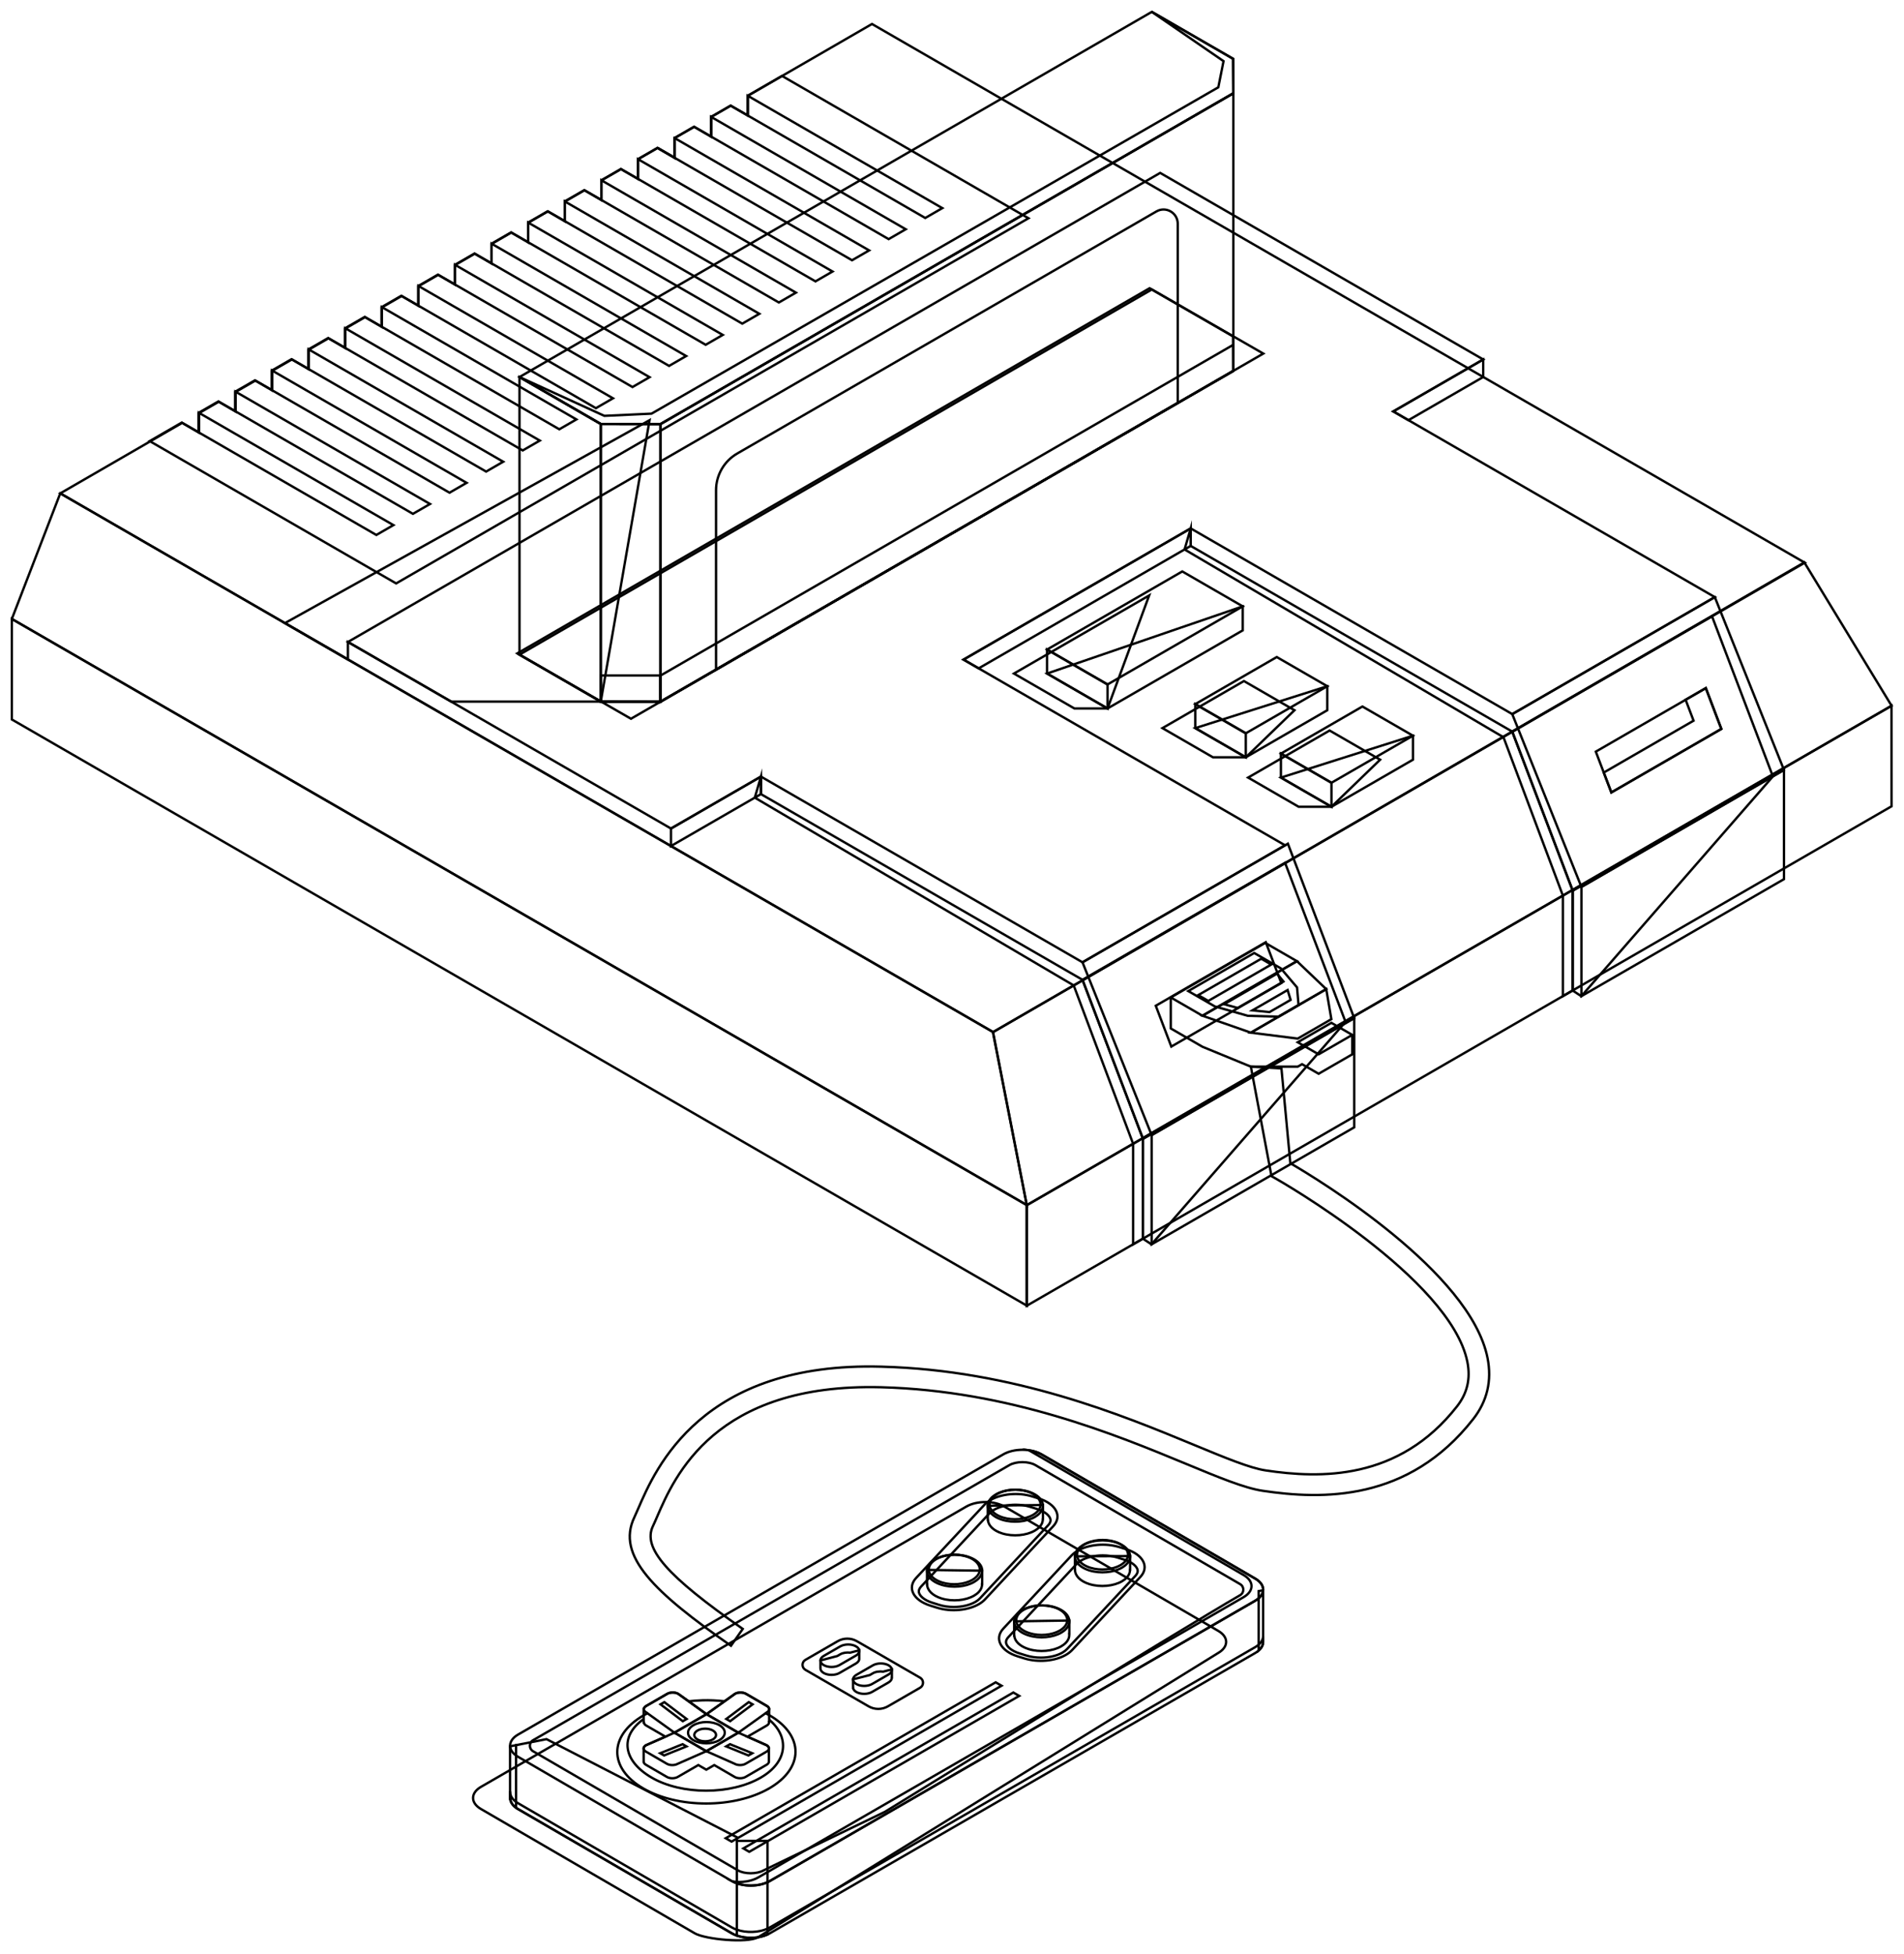 <?xml version="1.0" encoding="UTF-8" standalone="no"?>
<!DOCTYPE svg PUBLIC "-//W3C//DTD SVG 1.1//EN" "http://www.w3.org/Graphics/SVG/1.1/DTD/svg11.dtd">
<svg width="100%" height="100%" viewBox="0 0 807 828" version="1.1" xmlns="http://www.w3.org/2000/svg" xmlns:xlink="http://www.w3.org/1999/xlink" xml:space="preserve" xmlns:serif="http://www.serif.com/" style="fill-rule:evenodd;clip-rule:evenodd;stroke-miterlimit:10;">
    <g transform="matrix(1,0,0,1,-143.007,-1197.11)">
        <g transform="matrix(0.866,-0.5,-0.5,-0.866,669.775,1777.57)">
            <path d="M-44.433,106.209L378.843,106.209L377.188,177.319L-20.203,176.876L-44.433,106.209Z" style="fill:none;fill-rule:nonzero;stroke:black;stroke-width:1px;"/>
        </g>
        <g transform="matrix(1,0,0,1,907.952,1406.17)">
            <path d="M0,29.369L-344.034,228.265L-739.4,-0.001L-701.299,-22.028L-687.724,-29.876L-680.679,-25.806L-680.679,-33.951L-680.493,-34.055L-672.22,-38.84L-665.169,-34.764L-665.169,-42.916L-664.988,-43.02L-656.722,-47.798L-649.658,-43.717L-649.658,-51.88L-649.49,-51.979L-641.223,-56.757L-634.148,-52.67L-634.148,-60.85L-633.991,-60.937L-625.724,-65.722L-618.637,-61.629L-618.637,-69.815L-618.486,-69.902L-610.226,-74.68L-603.128,-70.582L-603.128,-78.785L-602.988,-78.86L-594.727,-83.639L-587.617,-79.534L-587.617,-87.749L-587.495,-87.824L-587.49,-87.824L-579.222,-92.603L-572.106,-88.493L-572.106,-96.713L-571.991,-96.783L-563.73,-101.561L-556.597,-97.446L-556.597,-105.683L-556.492,-105.741L-556.486,-105.741L-548.231,-110.52L-541.086,-106.399L-541.086,-114.648L-540.993,-114.705L-532.727,-119.484L-525.576,-115.357L-525.576,-123.618L-525.489,-123.664L-517.229,-128.443L-510.065,-124.309L-510.065,-132.582L-509.99,-132.628L-501.729,-137.401L-494.556,-133.262L-494.556,-141.552L-494.491,-141.587L-486.225,-146.365L-479.051,-142.22L-479.051,-150.51L-478.993,-150.546L-470.727,-155.324L-463.541,-151.173L-463.541,-159.481L-463.495,-159.504L-455.233,-164.282L-448.03,-160.126L-448.03,-168.445L-447.996,-168.468L-433.468,-176.869L-395.361,-198.896L0,29.369Z" style="fill:none;fill-rule:nonzero;stroke:black;stroke-width:1px;"/>
        </g>
        <g transform="matrix(1,0,0,1,578.916,1384.02)">
            <path d="M0,-94.425L-268.012,60.31L-372.264,0.118L-372.467,0.002L-358.881,-7.841L-358.689,-7.73L-351.644,-3.66L-351.644,-12.02L-343.371,-16.799L-343.185,-16.695L-336.134,-12.618L-336.134,-20.979L-327.861,-25.751L-327.687,-25.653L-320.623,-21.571L-320.623,-29.931L-312.351,-34.704L-312.188,-34.612L-305.113,-30.524L-305.113,-38.884L-296.84,-43.663L-296.689,-43.576L-289.602,-39.483L-289.602,-47.842L-281.331,-52.615L-281.191,-52.534L-274.093,-48.436L-274.093,-56.795L-265.82,-61.568L-265.691,-61.493L-258.582,-57.388L-258.582,-65.748L-250.31,-70.527L-250.187,-70.457L-243.071,-66.347L-243.071,-74.707L-234.805,-79.48L-234.695,-79.415L-227.562,-75.3L-227.562,-83.659L-219.294,-88.433L-219.196,-88.374L-212.051,-84.253L-212.051,-92.612L-203.785,-97.391L-203.779,-97.391L-203.691,-97.338L-196.541,-93.211L-196.541,-101.571L-188.274,-106.343L-188.193,-106.297L-181.03,-102.163L-181.03,-110.524L-172.764,-115.296L-172.694,-115.255L-165.521,-111.116L-165.521,-119.476L-157.253,-124.254L-157.189,-124.219L-150.016,-120.074L-150.016,-128.434L-150.01,-128.434L-141.744,-133.207L-141.691,-133.178L-134.506,-129.028L-134.506,-137.387L-126.233,-142.16L-126.198,-142.136L-118.995,-137.98L-118.995,-146.34L-104.456,-154.735L-104.433,-154.723L0,-94.425Z" style="fill:none;fill-rule:nonzero;stroke:black;stroke-width:1px;"/>
        </g>
        <g transform="matrix(-1,0,0,1,590.4,1449.43)">
            <g>
                <clipPath id="_clip1">
                    <rect x="-40.617" y="-1.127" width="59.26" height="49.52" clip-rule="nonzero"/>
                </clipPath>
                <g clip-path="url(#_clip1)">
                    <path d="M-22.028,47.889L-7.989,47.889L17.643,33.09L-39.671,0L-22.028,47.889Z" style="fill:none;fill-rule:nonzero;stroke:black;stroke-width:1px;"/>
                </g>
            </g>
        </g>
        <g transform="matrix(1,0,0,1,691.66,1505.64)">
            <g>
                <clipPath id="_clip2">
                    <rect x="-56.964" y="-20.517" width="57.788" height="33.38" clip-rule="nonzero"/>
                </clipPath>
                <g clip-path="url(#_clip2)">
                    <path d="M0,-7.575L-20.628,12.368L-34.543,12.368L-55.964,0L-21.422,-19.943L0,-7.575Z" style="fill:none;fill-rule:nonzero;stroke:black;stroke-width:1px;"/>
                </g>
            </g>
        </g>
        <g transform="matrix(1,0,0,1,727.968,1526.6)">
            <g>
                <clipPath id="_clip3">
                    <rect x="-56.964" y="-20.52" width="57.789" height="33.39" clip-rule="nonzero"/>
                </clipPath>
                <g clip-path="url(#_clip3)">
                    <path d="M0,-7.576L-20.628,12.368L-34.543,12.368L-55.964,0L-21.422,-19.944L0,-7.576Z" style="fill:none;fill-rule:nonzero;stroke:black;stroke-width:1px;"/>
                </g>
            </g>
        </g>
        <g transform="matrix(-0.866,0.5,0.5,0.866,666.191,1824.95)">
            <path d="M-405.619,-145.472L17.657,-145.472L38.937,-108.568L-384.338,-108.567L-405.619,-145.472Z" style="fill:none;fill-rule:nonzero;stroke:black;stroke-width:1px;"/>
        </g>
        <g transform="matrix(-0.837,-0.548,-0.548,0.837,729.026,1659.31)">
            <path d="M46.288,108.054L50.683,108.054L73.834,72.678L29.137,-15.814L46.288,108.054Z" style="fill:none;fill-rule:nonzero;stroke:black;stroke-width:1px;"/>
        </g>
        <g transform="matrix(0.866,0.5,0.5,-0.866,225.639,1364.9)">
            <path d="M-19.972,-120.622L476.775,-120.622L427.721,-64.278L-28.808,-64.278L-19.972,-120.622Z" style="fill:none;fill-rule:nonzero;stroke:black;stroke-width:1px;"/>
        </g>
        <g transform="matrix(-0.866,-0.5,-0.5,0.866,228.292,1408.22)">
            <path d="M-452.822,84.44L43.926,84.44L22.626,121.332L-474.122,121.333L-452.822,84.44Z" style="fill:none;fill-rule:nonzero;stroke:black;stroke-width:1px;"/>
        </g>
        <g transform="matrix(0.866,-0.5,-0.5,-0.866,786.726,1535.93)">
            <path d="M12.02,26.332L109.776,26.332L98.272,-44.861L0.515,-44.86L12.02,26.332Z" style="fill:none;fill-rule:nonzero;stroke:black;stroke-width:1px;"/>
        </g>
        <g transform="matrix(0.866,-0.5,-0.5,-0.866,604.824,1641.35)">
            <path d="M11.928,26.678L111.068,26.678L99.563,-44.515L0.422,-44.514L11.928,26.678Z" style="fill:none;fill-rule:nonzero;stroke:black;stroke-width:1px;"/>
        </g>
        <g transform="matrix(1,0,0,1,733.538,1503.8)">
            <path d="M0,-132.356L38.126,-154.368L-98.801,-233.424L-443.066,-34.662L-306.139,44.393L-268.012,22.38L-131.723,101.068L-45.864,51.498L-182.155,-27.19L-85.858,-82.786L50.432,-4.099L136.29,-53.669L0,-132.356Z" style="fill:none;fill-rule:nonzero;stroke:black;stroke-width:1px;"/>
        </g>
        <g transform="matrix(1,0,0,1,397.65,1375.15)">
            <g>
                <clipPath id="_clip4">
                    <rect x="-134.888" y="-0.942" width="156.235" height="120.7" clip-rule="nonzero"/>
                </clipPath>
                <g clip-path="url(#_clip4)">
                    <path d="M0,119.26L-63.401,119.26L-107.179,93.985L-107.179,101.405L-133.875,85.992L20.675,0L0,119.26Z" style="fill:none;fill-rule:nonzero;stroke:black;stroke-width:1px;"/>
                </g>
            </g>
        </g>
        <g transform="matrix(1,0,0,1,309.754,1376.18)">
            <path d="M0,43.438L-7.238,47.618L-82.481,4.18L-82.481,-4.18L-82.295,-4.069L0,43.438Z" style="fill:none;fill-rule:nonzero;stroke:black;stroke-width:1px;"/>
        </g>
        <g transform="matrix(1,0,0,1,325.265,1367.22)">
            <path d="M0,43.445L-7.238,47.624L-82.482,4.181L-82.482,-4.179L-82.301,-4.074L0,43.445Z" style="fill:none;fill-rule:nonzero;stroke:black;stroke-width:1px;"/>
        </g>
        <g transform="matrix(1,0,0,1,340.774,1358.27)">
            <path d="M0,43.438L-7.237,47.618L-82.48,4.18L-82.48,-4.18L-82.312,-4.081L0,43.438Z" style="fill:none;fill-rule:nonzero;stroke:black;stroke-width:1px;"/>
        </g>
        <g transform="matrix(1,0,0,1,356.285,1349.32)">
            <path d="M0,43.438L-7.238,47.618L-82.481,4.18L-82.481,-4.18L-82.324,-4.086L0,43.438Z" style="fill:none;fill-rule:nonzero;stroke:black;stroke-width:1px;"/>
        </g>
        <g transform="matrix(1,0,0,1,371.795,1340.36)">
            <path d="M0,43.443L-7.238,47.623L-82.481,4.179L-82.481,-4.18L-82.33,-4.094L0,43.443Z" style="fill:none;fill-rule:nonzero;stroke:black;stroke-width:1px;"/>
        </g>
        <g transform="matrix(1,0,0,1,387.305,1331.4)">
            <path d="M0,43.438L-7.243,47.618L-82.481,4.18L-82.481,-4.18L-82.341,-4.099L0,43.438Z" style="fill:none;fill-rule:nonzero;stroke:black;stroke-width:1px;"/>
        </g>
        <g transform="matrix(1,0,0,1,402.815,1322.45)">
            <path d="M0,43.438L-7.243,47.618L-82.481,4.18L-82.481,-4.18L-82.359,-4.11L-82.354,-4.11L0,43.438Z" style="fill:none;fill-rule:nonzero;stroke:black;stroke-width:1px;"/>
        </g>
        <g transform="matrix(1,0,0,1,418.326,1313.49)">
            <path d="M0,43.444L-7.243,47.624L-82.48,4.18L-82.48,-4.18L-82.365,-4.11L0,43.444Z" style="fill:none;fill-rule:nonzero;stroke:black;stroke-width:1px;"/>
        </g>
        <g transform="matrix(1,0,0,1,433.836,1304.54)">
            <path d="M0,43.438L-7.244,47.618L-82.482,4.179L-82.482,-4.18L-82.377,-4.116L-82.371,-4.116L0,43.438Z" style="fill:none;fill-rule:nonzero;stroke:black;stroke-width:1px;"/>
        </g>
        <g transform="matrix(1,0,0,1,449.346,1295.59)">
            <path d="M0,43.438L-7.243,47.618L-82.481,4.179L-82.481,-4.18L-82.388,-4.127L0,43.438Z" style="fill:none;fill-rule:nonzero;stroke:black;stroke-width:1px;"/>
        </g>
        <g transform="matrix(1,0,0,1,464.851,1286.63)">
            <path d="M0,43.444L-7.238,47.624L-82.476,4.18L-82.476,-4.18L-82.388,-4.128L0,43.444Z" style="fill:none;fill-rule:nonzero;stroke:black;stroke-width:1px;"/>
        </g>
        <g transform="matrix(1,0,0,1,480.361,1277.67)">
            <path d="M0,43.44L-7.238,47.619L-82.475,4.182L-82.475,-4.179L-82.399,-4.137L0,43.44Z" style="fill:none;fill-rule:nonzero;stroke:black;stroke-width:1px;"/>
        </g>
        <g transform="matrix(1,0,0,1,495.872,1268.72)">
            <path d="M0,43.44L-7.238,47.619L-82.476,4.181L-82.476,-4.179L-82.411,-4.143L0,43.44Z" style="fill:none;fill-rule:nonzero;stroke:black;stroke-width:1px;"/>
        </g>
        <g transform="matrix(1,0,0,1,511.382,1259.77)">
            <path d="M0,43.444L-7.238,47.624L-82.481,4.18L-82.481,-4.18L-82.476,-4.18L-82.423,-4.145L0,43.444Z" style="fill:none;fill-rule:nonzero;stroke:black;stroke-width:1px;"/>
        </g>
        <g transform="matrix(1,0,0,1,526.892,1250.82)">
            <path d="M0,43.432L-7.237,47.618L-82.481,4.174L-82.481,-4.186L-82.435,-4.157L0,43.432Z" style="fill:none;fill-rule:nonzero;stroke:black;stroke-width:1px;"/>
        </g>
        <g transform="matrix(1,0,0,1,542.402,1241.86)">
            <path d="M0,43.438L-7.238,47.618L-82.48,4.18L-82.48,-4.18L-82.446,-4.162L0,43.438Z" style="fill:none;fill-rule:nonzero;stroke:black;stroke-width:1px;"/>
        </g>
        <g transform="matrix(-0.866,0.5,0.5,0.866,415.198,1544.51)">
            <path d="M-326.772,-39.48L-17.298,-39.48L10.58,-87.556L-298.895,-87.558L-326.772,-39.48Z" style="fill:none;fill-rule:nonzero;stroke:black;stroke-width:1px;"/>
        </g>
        <g transform="matrix(1,0,0,1,665.742,1459.96)">
            <path d="M0,-105.685L-242.803,34.497L-268.092,34.452L-302.552,14.555L-34.541,-140.182L-0.08,-120.286L0,-105.685Z" style="fill:none;fill-rule:nonzero;stroke:black;stroke-width:1px;"/>
        </g>
        <g transform="matrix(-0.866,0.5,0.5,0.866,598.081,1506.34)">
            <path d="M-83.118,-0.645L-16.938,-0.645L-2.14,-26.278L-88.204,-9.455L-83.118,-0.645Z" style="fill:none;fill-rule:nonzero;stroke:black;stroke-width:1px;"/>
        </g>
        <g transform="matrix(-0.866,0.5,0.5,0.866,637.7,1699.34)">
            <path d="M-80.93,18.393L18.21,18.393L-4.928,-21.684L-104.068,-21.685L-80.93,18.393Z" style="fill:none;fill-rule:nonzero;stroke:black;stroke-width:1px;"/>
        </g>
        <g transform="matrix(-0.837,-0.548,-0.548,0.837,911.184,1554.15)">
            <path d="M46.275,108.056L50.671,108.056L73.828,72.685L29.149,-15.815L46.275,108.056Z" style="fill:none;fill-rule:nonzero;stroke:black;stroke-width:1px;"/>
        </g>
        <g transform="matrix(-0.866,0.5,0.5,0.866,819.856,1594.18)">
            <path d="M-80.929,18.391L18.21,18.391L-4.928,-21.685L-104.067,-21.685L-80.929,18.391Z" style="fill:none;fill-rule:nonzero;stroke:black;stroke-width:1px;"/>
        </g>
        <g transform="matrix(-0.866,0.5,0.5,0.866,655.801,1521.17)">
            <path d="M-54.659,4.875L-14.772,4.875L-2.404,-16.546L-59.745,-3.935L-54.659,4.875Z" style="fill:none;fill-rule:nonzero;stroke:black;stroke-width:1px;"/>
        </g>
        <g transform="matrix(-0.866,0.5,0.5,0.866,692.11,1542.13)">
            <path d="M-54.659,4.875L-14.772,4.875L-2.404,-16.547L-59.745,-3.934L-54.659,4.875Z" style="fill:none;fill-rule:nonzero;stroke:black;stroke-width:1px;"/>
        </g>
        <g transform="matrix(-0.866,0.5,0.5,0.866,596.924,1491.85)">
            <path d="M-81.961,3.671L-15.782,3.671L-0.983,-21.96L-67.163,-21.961L-81.961,3.671Z" style="fill:none;fill-rule:nonzero;stroke:black;stroke-width:1px;"/>
        </g>
        <g transform="matrix(-0.866,0.5,0.5,0.866,655.252,1508.95)">
            <path d="M-54.11,6.923L-14.223,6.923L-1.855,-14.498L-41.742,-14.498L-54.11,6.923Z" style="fill:none;fill-rule:nonzero;stroke:black;stroke-width:1px;"/>
        </g>
        <g transform="matrix(-0.866,0.5,0.5,0.866,691.561,1529.91)">
            <path d="M-54.11,6.924L-14.224,6.924L-1.855,-14.498L-41.742,-14.498L-54.11,6.924Z" style="fill:none;fill-rule:nonzero;stroke:black;stroke-width:1px;"/>
        </g>
        <g transform="matrix(0.866,-0.5,-0.5,-0.866,785.768,1530.08)">
            <path d="M13.631,27.207L112.771,27.207L101.537,-50.873L2.397,-50.873L13.631,27.207Z" style="fill:none;fill-rule:nonzero;stroke:black;stroke-width:1px;"/>
        </g>
        <g transform="matrix(0.866,-0.5,-0.5,-0.866,603.787,1635.2)">
            <path d="M13.458,27.254L113.982,27.254L101.363,-50.826L2.224,-50.825L13.458,27.254Z" style="fill:none;fill-rule:nonzero;stroke:black;stroke-width:1px;"/>
        </g>
        <g transform="matrix(1,0,0,1,452.824,1649.09)">
            <g>
                <clipPath id="_clip5">
                    <rect x="-43.395" y="-0.536" width="365.256" height="246.63" clip-rule="nonzero"/>
                </clipPath>
                <g clip-path="url(#_clip5)">
                    <path d="M0,245.397C-32.6,222.664 -48.784,207.246 -40.939,190.924C-40.462,189.926 -39.933,188.699 -39.319,187.284C-31.968,170.289 -12.527,125.001 63.827,127.131C119.808,128.607 165.873,147.683 196.349,160.311C209.558,165.778 219.987,170.101 226.613,171.09C249.602,174.561 283.038,175.49 307.724,143.957C312.089,138.379 313.531,132.222 312.124,125.136C305.038,89.604 231.695,47.872 230.953,47.453L229.102,46.413L220.355,0L233.314,0.759L237.084,40.921C249.167,47.964 313.412,86.96 320.667,123.44C322.578,133.024 320.54,141.74 314.596,149.329C287.096,184.469 250.497,183.498 225.316,179.72C217.633,178.56 206.77,174.066 193.015,168.361C163.127,155.988 117.967,137.279 63.605,135.847C-6.881,134.047 -23.97,173.768 -31.32,190.746C-31.977,192.281 -32.557,193.611 -33.077,194.693C-37.537,203.98 -27.219,215.782 4.998,238.251L0,245.397Z" style="fill:none;fill-rule:nonzero;stroke:black;stroke-width:1px;"/>
                </g>
            </g>
        </g>
        <g transform="matrix(0.866,-0.5,-0.5,-0.866,638.843,1635.94)">
            <path d="M1.16,13.946L55,13.946L52.047,-4.33L-1.792,-4.33L1.16,13.946Z" style="fill:none;fill-rule:nonzero;stroke:black;stroke-width:1px;"/>
        </g>
        <g transform="matrix(0.866,-0.5,-0.5,-0.866,825.349,1528.26)">
            <path d="M1.16,13.945L55,13.945L52.047,-4.33L-1.793,-4.33L1.16,13.945Z" style="fill:none;fill-rule:nonzero;stroke:black;stroke-width:1px;"/>
        </g>
        <g transform="matrix(1,0,0,1,866.009,1532.9)">
            <path d="M0,-44.224L-8.565,-39.279L-5.192,-30.408L-43.254,-8.433L-40.047,0L6.58,-26.92L0,-44.224Z" style="fill:none;fill-rule:nonzero;stroke:black;stroke-width:1px;"/>
        </g>
        <g transform="matrix(1,0,0,1,639.227,1652.1)">
            <path d="M0,-32.34L0,-19.196L13.431,-11.442L33.952,-3.012L53.815,-3.012L55.652,-4.053L62.671,0L76.93,-8.232L76.93,-16.464" style="fill:none;fill-rule:nonzero;stroke:black;stroke-width:1px;"/>
        </g>
        <g transform="matrix(-0.866,0.5,0.5,0.866,646.649,1632.1)">
            <path d="M-53.732,-0.967L-7.496,-0.967L0.259,-14.398L-45.977,-14.398L-53.732,-0.967Z" style="fill:none;fill-rule:nonzero;stroke:black;stroke-width:1px;"/>
        </g>
        <g transform="matrix(-0.866,0.5,0.5,0.866,695.369,1644.32)">
            <path d="M-22.345,2.87L-5.882,2.87L-0.768,-5.985L-17.232,-5.987L-22.345,2.87Z" style="fill:none;fill-rule:nonzero;stroke:black;stroke-width:1px;"/>
        </g>
        <g transform="matrix(-0.866,0.5,0.5,0.866,657.821,1635.51)">
            <path d="M-50.601,6.963L-13.713,6.963L0.472,-9.51L-45.765,-9.511L-50.601,6.963Z" style="fill:none;fill-rule:nonzero;stroke:black;stroke-width:1px;"/>
        </g>
        <g transform="matrix(-0.866,0.5,0.5,0.866,674.342,1633.31)">
            <path d="M-30.712,12.721L-14.248,12.721L1.697,0.614L-35.191,0.615L-30.712,12.721Z" style="fill:none;fill-rule:nonzero;stroke:black;stroke-width:1px;"/>
        </g>
        <g transform="matrix(1,0,0,1,684.912,1600.93)">
            <path d="M0,26.987L-13.013,26.617L-26.949,22.668L-38.264,16.135L-10.316,0L0.999,6.532L7.839,14.579L8.479,22.091L0,26.987Z" style="fill:none;fill-rule:nonzero;stroke:black;stroke-width:1px;"/>
        </g>
        <g transform="matrix(-0.866,0.5,0.5,0.866,656.182,1625.65)">
            <path d="M-32.131,-4.35L-1.293,-4.35L1.166,-8.609L-29.672,-8.609L-32.131,-4.35Z" style="fill:none;fill-rule:nonzero;stroke:black;stroke-width:1px;"/>
        </g>
        <g transform="matrix(-0.866,0.5,0.5,0.866,665.475,1626.65)">
            <path d="M-25.456,-1.04L-3.059,-1.04L1.157,-5.3L-24.754,-5.299L-25.456,-1.04Z" style="fill:none;fill-rule:nonzero;stroke:black;stroke-width:1px;"/>
        </g>
        <g transform="matrix(-0.866,0.5,0.5,0.866,675.167,1625.77)">
            <path d="M-15.35,3.13L-5.02,3.13L0.884,-1.13L-16.337,-1.129L-15.35,3.13Z" style="fill:none;fill-rule:nonzero;stroke:black;stroke-width:1px;"/>
        </g>
        <g transform="matrix(1,0,0,1,665.742,1342.32)">
            <path d="M0,-105.685L-242.803,34.497L-268.092,34.451L-302.552,14.555L-34.541,-140.182L-0.08,-120.286L0,-105.685Z" style="fill:none;fill-rule:nonzero;stroke:black;stroke-width:1px;"/>
        </g>
        <g transform="matrix(1,0,0,1,363.19,1222.08)">
            <path d="M0,134.795L35.966,151.241L55.969,150.307L296.193,12.029L298.408,0.938L268.011,-19.942L302.473,-0.046L302.552,14.555L59.749,154.737L34.46,154.691L0,134.795Z" style="fill:none;fill-rule:nonzero;stroke:black;stroke-width:1px;"/>
        </g>
        <g transform="matrix(0,1,1,0,449.188,1408.41)">
            <path d="M-51.538,-85.998L66.101,-85.998L85.998,-51.538L-31.642,-51.538L-51.538,-85.998Z" style="fill:none;fill-rule:nonzero;stroke:black;stroke-width:1px;"/>
        </g>
        <g transform="matrix(1,0.002,0.002,-1,397.757,1376.75)">
            <path d="M-0.107,-0.023L25.182,-0.023L25.396,-117.662L0.107,-117.663L-0.107,-0.023Z" style="fill:none;fill-rule:nonzero;stroke:black;stroke-width:1px;"/>
        </g>
        <g transform="matrix(0,1,1,0,673.251,1486.95)">
            <path d="M-250.312,-7.509L-132.673,-7.509L7.509,-250.312L-110.13,-250.312L-250.312,-7.509Z" style="fill:none;fill-rule:nonzero;stroke:black;stroke-width:1px;"/>
        </g>
        <g transform="matrix(1,0,0,1,642.184,1473.33)">
            <path d="M0,-181.418L0,-105.453L-195.687,7.529L-195.687,-68.478C-195.687,-74.903 -192.258,-80.841 -186.693,-84.055L-9.027,-186.63C-5.016,-188.947 0,-186.051 0,-181.418Z" style="fill:none;fill-rule:nonzero;stroke:black;stroke-width:1px;"/>
        </g>
        <g transform="matrix(0,1,1,0,619.966,1540.23)">
            <g>
                <clipPath id="_clip6">
                    <rect x="-197.893" y="-197.527" width="152.98" height="243.803" clip-rule="nonzero"/>
                </clipPath>
                <g clip-path="url(#_clip6)">
                    <path d="M-197.027,45.776L-185.958,45.776L-45.776,-197.027L-56.845,-197.027L-197.027,45.776Z" style="fill:none;fill-rule:nonzero;stroke:black;stroke-width:1px;"/>
                </g>
            </g>
        </g>
        <g transform="matrix(0,1,1,0,415.853,1476.26)">
            <g>
                <clipPath id="_clip7">
                    <rect x="6.585" y="-18.703" width="12.12" height="26.289" clip-rule="nonzero"/>
                </clipPath>
                <g clip-path="url(#_clip7)">
                    <rect x="7.086" y="-18.203" width="11.116" height="25.289" style="fill:none;stroke:black;stroke-width:1px;"/>
                </g>
            </g>
        </g>
        <g transform="matrix(0,1,1,0,612.098,1472.01)">
            <path d="M0.33,-25.303L10.504,-25.303L25.303,0.33L15.129,0.33L0.33,-25.303Z" style="fill:none;fill-rule:nonzero;stroke:black;stroke-width:1px;"/>
        </g>
        <g transform="matrix(0,1,1,0,671.592,1496.02)">
            <path d="M-0.56,-21.982L9.614,-21.982L21.982,-0.56L11.808,-0.56L-0.56,-21.982Z" style="fill:none;fill-rule:nonzero;stroke:black;stroke-width:1px;"/>
        </g>
        <g transform="matrix(0,1,1,0,707.9,1516.99)">
            <path d="M-0.56,-21.982L9.613,-21.982L21.982,-0.56L11.808,-0.56L-0.56,-21.982Z" style="fill:none;fill-rule:nonzero;stroke:black;stroke-width:1px;"/>
        </g>
        <g transform="matrix(0,1,1,0,439.166,1521.83)">
            <path d="M26.36,-11.768L33.78,-11.768L11.768,26.36L4.348,26.36L26.36,-11.768Z" style="fill:none;fill-rule:nonzero;stroke:black;stroke-width:1px;"/>
        </g>
        <g transform="matrix(0.866,0.5,0.5,-0.866,544.862,1449.06)">
            <path d="M19.422,-20.598L26.842,-20.598L78.729,69.271L75.019,75.697L19.422,-20.598Z" style="fill:none;fill-rule:nonzero;stroke:black;stroke-width:1px;"/>
        </g>
        <g transform="matrix(0.866,0.5,0.5,-0.866,731.516,1360.69)">
            <path d="M7.129,-8.305L14.549,-8.305L32.851,23.395L29.142,29.82L7.129,-8.305Z" style="fill:none;fill-rule:nonzero;stroke:black;stroke-width:1px;"/>
        </g>
        <g transform="matrix(1,0,0,1,428.9,1259.81)">
            <path d="M0,4.14L0,4.145L-7.173,-0.005L0,4.14Z" style="fill:none;fill-rule:nonzero;stroke:black;stroke-width:1px;"/>
        </g>
        <g transform="matrix(1,0,0,1,361.722,1963.13)">
            <path d="M0,-26.54L0,0C-1.601,-1.161 -2.413,-2.564 -2.478,-3.968L-2.522,-3.968L-2.522,-26.035L0,-26.54Z" style="fill:none;fill-rule:nonzero;stroke:black;stroke-width:1px;"/>
        </g>
        <g transform="matrix(1,0,0,1,659.373,1965.33)">
            <g>
                <clipPath id="_clip8">
                    <rect x="-316.359" y="-132.251" width="320.181" height="186.71" clip-rule="nonzero"/>
                </clipPath>
                <g clip-path="url(#_clip8)">
                    <path d="M0,-77.141L-90.637,-129.815C-95.088,-132.401 -102.323,-132.401 -106.818,-129.815L-312.491,-11.071C-316.963,-8.485 -316.985,-4.275 -312.535,-1.688L-221.918,50.985C-217.468,53.572 -199.569,55.26 -195.074,52.673L-0.065,-67.78C4.429,-70.367 4.451,-74.554 0,-77.141Z" style="fill:none;fill-rule:nonzero;stroke:black;stroke-width:1px;"/>
                </g>
            </g>
        </g>
        <g transform="matrix(0,1,1,0,482.588,2004.43)">
            <path d="M-27.269,-14.268L12.405,-14.268C14.114,-18.039 14.268,-23.257 12.866,-27.269L-27.269,-27.269L-27.269,-14.268Z" style="fill:none;fill-rule:nonzero;stroke:black;stroke-width:1px;"/>
        </g>
        <g transform="matrix(0,1,1,0,690.212,1884.66)">
            <path d="M-13.719,-11.834L8.283,-11.834C9.51,-11.855 10.76,-12.491 11.834,-13.719L-13.347,-13.719L-13.719,-11.834Z" style="fill:none;fill-rule:nonzero;stroke:black;stroke-width:1px;"/>
        </g>
        <g transform="matrix(1,0,0,1,455.319,1975.74)">
            <path d="M0,-0.132L0,41.558C-0.768,41.295 -1.513,40.967 -2.17,40.572L-92.787,-12.08C-93.072,-12.256 -93.356,-12.43 -93.597,-12.607L-93.597,-39.147L-80.685,-41.69L0,-0.132Z" style="fill:none;fill-rule:nonzero;stroke:black;stroke-width:1px;"/>
        </g>
        <g transform="matrix(1,0,0,1,675.002,2014.07)">
            <path d="M0,-118.999L-205.673,-0.255C-206.002,-0.081 -206.331,0.095 -206.682,0.271C-210.453,1.981 -215.671,2.134 -219.683,0.731C-220.451,0.468 -221.196,0.14 -221.854,-0.255L-312.47,-52.907C-312.755,-53.082 -313.04,-53.257 -313.28,-53.434C-314.881,-54.595 -315.693,-55.998 -315.758,-57.401L-315.802,-57.401L-315.802,-54.91L-315.758,-54.91C-315.693,-53.507 -314.881,-52.103 -313.28,-50.941C-313.04,-50.766 -312.755,-50.592 -312.47,-50.416L-221.854,2.236C-221.196,2.631 -220.451,2.959 -219.683,3.223C-215.671,4.625 -210.453,4.472 -206.682,2.762C-206.331,2.586 -206.002,2.41 -205.673,2.236L0,-116.507C0.57,-116.836 1.074,-117.209 1.49,-117.582C2.718,-118.655 3.354,-119.905 3.375,-121.133L3.375,-123.624C3.354,-122.396 2.718,-121.146 1.49,-120.073C1.074,-119.7 0.57,-119.327 0,-118.999Z" style="fill:none;fill-rule:nonzero;stroke:black;stroke-width:1px;"/>
        </g>
        <g transform="matrix(1,0,0,1,675.068,1941.5)">
            <path d="M0,-75.454L-90.638,-128.127C-95.089,-130.714 -102.323,-130.714 -106.818,-128.127L-312.491,-9.384C-316.964,-6.797 -316.986,-2.587 -312.536,-0.001L-221.919,52.673C-217.468,55.26 -210.233,55.237 -205.739,52.65L-0.065,-66.092C4.429,-68.68 4.451,-72.867 0,-75.454Z" style="fill:none;fill-rule:nonzero;stroke:black;stroke-width:1px;"/>
        </g>
        <g transform="matrix(1,0,0,1,461.185,1816.67)">
            <path d="M0,174.205C-2.102,174.205 -4.072,173.761 -5.407,172.985C-5.407,172.985 -74.138,133.03 -92.243,122.502C-94.04,121.457 -94.035,118.862 -92.235,117.823C-63.433,101.188 109.68,1.24 109.68,1.24C111.046,0.454 113.049,0 115.17,0C117.284,0 119.268,0.449 120.614,1.232C120.614,1.232 189.338,41.172 207.445,51.698C209.242,52.743 209.24,55.336 207.441,56.375C182.703,70.661 56.85,148.192 56.85,148.192L5.527,172.956C4.149,173.749 2.132,174.205 0,174.205Z" style="fill:none;fill-rule:nonzero;stroke:black;stroke-width:1px;"/>
        </g>
        <g transform="matrix(1,0,0,1,484.38,1908.02)">
            <path d="M0,-3.335L26.781,12.127C29.312,13.588 32.429,13.588 34.96,12.127L48.621,4.24C50.253,3.299 50.253,0.942 48.621,-0L21.839,-15.461C19.309,-16.923 16.19,-16.923 13.66,-15.461L0,-7.574C-1.632,-6.633 -1.632,-4.277 0,-3.335Z" style="fill:none;fill-rule:nonzero;stroke:black;stroke-width:1px;"/>
        </g>
        <g transform="matrix(1,0,0,1,675.068,1942.32)">
            <path d="M0,-76.275L-90.638,-128.948C-92.183,-129.846 -94.072,-130.412 -96.057,-130.686C-95.899,-130.604 -95.722,-130.544 -95.571,-130.455L-4.934,-77.783C-0.482,-75.195 -0.505,-71.007 -4.999,-68.42L-210.671,50.322C-213.611,52.014 -217.714,52.588 -221.452,52.073C-216.977,54.411 -210.086,54.332 -205.739,51.829L-0.065,-66.913C4.429,-69.501 4.451,-73.688 0,-76.275Z" style="fill:none;fill-rule:nonzero;stroke:black;stroke-width:1px;"/>
        </g>
        <g transform="matrix(1,0,0,1,562.851,1876.86)">
            <path d="M0,-44.141C-1.015,-43.555 -1.902,-42.873 -2.619,-42.105L-31.541,-11.125C-35.463,-6.913 -32.775,-1.649 -25.498,0.62L-22.655,1.509C-16.713,3.358 -9.54,2.639 -4.97,0.002C-3.958,-0.583 -3.073,-1.263 -2.358,-2.029L26.545,-33.019C30.485,-37.242 27.779,-42.495 20.502,-44.764L17.677,-45.644C11.724,-47.499 4.566,-46.777 0,-44.141Z" style="fill:none;fill-rule:nonzero;stroke:black;stroke-width:1px;"/>
        </g>
        <g transform="matrix(1,0,0,1,547.253,1834.72)">
            <path d="M0,43.33C-2.157,43.33 -4.296,43.018 -6.183,42.433L-9.021,41.542C-12.699,40.396 -14.379,38.597 -14.724,37.293C-14.81,36.972 -15.069,35.992 -13.789,34.616L15.132,3.639C15.633,3.101 16.285,2.597 17.07,2.142C19.431,0.781 22.762,0 26.206,0C28.367,0 30.506,0.311 32.398,0.901L35.225,1.781C38.909,2.929 40.588,4.727 40.933,6.028C41.019,6.351 41.277,7.326 39.99,8.706L11.086,39.696C10.586,40.234 9.933,40.736 9.154,41.186C6.795,42.548 3.457,43.33 0.002,43.33L0,43.33Z" style="fill:none;fill-rule:nonzero;stroke:black;stroke-width:1px;"/>
        </g>
        <g transform="matrix(1,0,0,1,599.799,1898.33)">
            <path d="M0,-44.139C-1.016,-43.552 -1.904,-42.87 -2.621,-42.103L-31.542,-11.122C-35.463,-6.911 -32.776,-1.647 -25.499,0.622L-22.674,1.502C-16.721,3.358 -9.563,2.634 -4.998,0C-3.982,-0.587 -3.095,-1.269 -2.378,-2.037L26.544,-33.017C30.485,-37.24 27.778,-42.493 20.5,-44.762L17.676,-45.642C11.723,-47.497 4.565,-46.775 0,-44.139Z" style="fill:none;fill-rule:nonzero;stroke:black;stroke-width:1px;"/>
        </g>
        <g transform="matrix(1,0,0,1,584.195,1856.19)">
            <path d="M0,43.324C-2.16,43.324 -4.302,43.012 -6.194,42.422L-9.021,41.542C-12.694,40.397 -14.373,38.597 -14.718,37.294C-14.804,36.972 -15.066,35.993 -13.783,34.615L15.138,3.639C15.642,3.097 16.291,2.596 17.073,2.145C19.434,0.782 22.764,0 26.209,0C28.369,0 30.511,0.313 32.404,0.902L35.23,1.782C38.914,2.929 40.594,4.728 40.938,6.03C41.025,6.35 41.284,7.326 39.996,8.707L11.075,39.684C10.568,40.226 9.918,40.727 9.136,41.179C6.775,42.542 3.448,43.324 0,43.324Z" style="fill:none;fill-rule:nonzero;stroke:black;stroke-width:1px;"/>
        </g>
        <g transform="matrix(1,0,0,1,559.302,1875.54)">
            <path d="M0,-12.864L-23.387,-13.196L-23.387,-7.081L-23.333,-7.081C-23.342,-4.672 -21.18,-2.335 -17.247,-1.115C-12.607,0.332 -7.014,-0.233 -3.453,-2.291C-2.662,-2.746 -1.973,-3.275 -1.414,-3.873C-0.413,-4.944 -0.013,-6.1 -0.055,-7.237L0,-7.238L0,-12.864Z" style="fill:none;fill-rule:nonzero;stroke:black;stroke-width:1px;"/>
        </g>
        <g transform="matrix(1,0,0,1,585.05,1848.32)">
            <path d="M0,-13.491L-23.379,-13.196L-23.379,-7.167L-23.324,-7.159C-23.185,-4.834 -21.035,-2.618 -17.26,-1.44C-12.604,0 -7.01,-0.567 -3.447,-2.625C-2.656,-3.082 -1.966,-3.61 -1.409,-4.208C-0.427,-5.258 -0.029,-6.389 -0.053,-7.503L0,-7.513L0,-13.491Z" style="fill:none;fill-rule:nonzero;stroke:black;stroke-width:1px;"/>
        </g>
        <g transform="matrix(1,0,0,1,596.237,1897.34)">
            <path d="M0,-13.556L-23.376,-13.197L-23.376,-7.059L-23.322,-7.051C-23.121,-4.773 -20.978,-2.61 -17.253,-1.458C-12.598,0 -7.002,-0.566 -3.439,-2.622C-2.65,-3.078 -1.96,-3.608 -1.402,-4.204C-0.311,-5.384 0.097,-6.665 -0.056,-7.909L0,-7.925L0,-13.556Z" style="fill:none;fill-rule:nonzero;stroke:black;stroke-width:1px;"/>
        </g>
        <g transform="matrix(1,0,0,1,621.997,1869.79)">
            <path d="M0,-13.302L-23.391,-13.201L-23.391,-7.413L-23.336,-7.413C-23.349,-5.002 -21.182,-2.667 -17.26,-1.439C-12.604,0 -7.01,-0.568 -3.447,-2.625C-2.657,-3.08 -1.966,-3.611 -1.409,-4.207C-0.431,-5.255 -0.032,-6.382 -0.053,-7.494L0,-7.494L0,-13.302Z" style="fill:none;fill-rule:nonzero;stroke:black;stroke-width:1px;"/>
        </g>
        <g transform="matrix(1,0,0,1,539.366,1867.46)">
            <path d="M0,-9.58C-0.789,-9.124 -1.48,-8.595 -2.037,-7.998C-5.11,-4.709 -3.016,-0.595 2.689,1.175C7.329,2.623 12.921,2.057 16.483,0C17.274,-0.456 17.964,-0.985 18.522,-1.583C21.595,-4.871 19.5,-8.985 13.794,-10.755C9.155,-12.203 3.563,-11.638 0,-9.58Z" style="fill:none;fill-rule:nonzero;stroke:black;stroke-width:1px;"/>
        </g>
        <g transform="matrix(1,0,0,1,565.119,1839.92)">
            <path d="M0,-9.582C-0.79,-9.127 -1.479,-8.597 -2.037,-8C-5.11,-4.69 -2.997,-0.587 2.671,1.183C7.327,2.622 12.921,2.055 16.484,-0.003C17.274,-0.459 17.965,-0.988 18.522,-1.585C21.596,-4.874 19.482,-8.978 13.814,-10.747C9.159,-12.204 3.563,-11.64 0,-9.582Z" style="fill:none;fill-rule:nonzero;stroke:black;stroke-width:1px;"/>
        </g>
        <g transform="matrix(1,0,0,1,576.313,1888.93)">
            <path d="M0,-9.578C-0.791,-9.122 -1.481,-8.592 -2.038,-7.996C-5.112,-4.706 -3.017,-0.592 2.67,1.166C7.325,2.623 12.921,2.059 16.484,0.002C17.273,-0.454 17.963,-0.983 18.521,-1.579C21.576,-4.88 19.481,-8.994 13.793,-10.753C9.154,-12.201 3.562,-11.635 0,-9.578Z" style="fill:none;fill-rule:nonzero;stroke:black;stroke-width:1px;"/>
        </g>
        <g transform="matrix(1,0,0,1,602.067,1861.38)">
            <path d="M0,-9.581C-0.791,-9.126 -1.481,-8.597 -2.038,-7.999C-5.13,-4.699 -3.017,-0.596 2.67,1.185C7.325,2.623 12.919,2.056 16.483,-0.002C17.272,-0.457 17.963,-0.987 18.521,-1.584C21.594,-4.873 19.481,-8.977 13.793,-10.756C9.153,-12.204 3.562,-11.639 0,-9.581Z" style="fill:none;fill-rule:nonzero;stroke:black;stroke-width:1px;"/>
        </g>
        <g transform="matrix(1,0,0,1,602.691,1860.33)">
            <path d="M0,-8.853C-0.73,-8.432 -1.368,-7.943 -1.882,-7.391C-4.74,-4.342 -2.787,-0.551 2.468,1.094C6.769,2.424 11.938,1.9 15.231,0C15.961,-0.422 16.6,-0.913 17.115,-1.463C19.954,-4.503 18.001,-8.294 12.746,-9.939C8.459,-11.277 3.292,-10.754 0,-8.853Z" style="fill:none;fill-rule:nonzero;stroke:black;stroke-width:1px;"/>
        </g>
        <g transform="matrix(1,0,0,1,576.938,1888.06)">
            <path d="M0,-8.854C-0.729,-8.433 -1.367,-7.943 -1.883,-7.392C-4.74,-4.343 -2.787,-0.55 2.468,1.093C6.77,2.424 11.939,1.9 15.231,-0.001C15.961,-0.423 16.6,-0.912 17.115,-1.464C19.954,-4.502 18.002,-8.294 12.747,-9.939C8.459,-11.278 3.292,-10.754 0,-8.854Z" style="fill:none;fill-rule:nonzero;stroke:black;stroke-width:1px;"/>
        </g>
        <g transform="matrix(1,0,0,1,565.624,1839.04)">
            <path d="M0,-8.855C-0.73,-8.433 -1.368,-7.944 -1.882,-7.392C-4.74,-4.343 -2.787,-0.551 2.468,1.093C6.769,2.423 11.939,1.899 15.231,-0.002C15.961,-0.423 16.599,-0.913 17.115,-1.464C19.954,-4.503 18.001,-8.294 12.746,-9.94C8.459,-11.278 3.292,-10.755 0,-8.855Z" style="fill:none;fill-rule:nonzero;stroke:black;stroke-width:1px;"/>
        </g>
        <g transform="matrix(1,0,0,1,539.872,1866.58)">
            <path d="M0,-8.853C-0.73,-8.432 -1.368,-7.943 -1.884,-7.391C-4.741,-4.342 -2.787,-0.55 2.467,1.094C6.769,2.424 11.938,1.9 15.231,0C15.961,-0.422 16.599,-0.912 17.114,-1.463C19.953,-4.502 18.001,-8.294 12.746,-9.938C8.458,-11.277 3.291,-10.753 0,-8.853Z" style="fill:none;fill-rule:nonzero;stroke:black;stroke-width:1px;"/>
        </g>
        <g transform="matrix(1,0,0,1,507.183,1903.63)">
            <path d="M0,-3.78L0,-7.236L-3.812,-6.236C-5.301,-6.401 -6.889,-6.199 -8.047,-5.53L-9.332,-4.789L-16.438,-2.925L-16.438,0.448C-16.44,1.15 -15.98,1.853 -15.056,2.391C-13.222,3.456 -10.222,3.456 -8.375,2.391L-1.375,-1.652C-0.361,-2.236 0.083,-3.017 0,-3.78Z" style="fill:none;fill-rule:nonzero;stroke:black;stroke-width:1px;"/>
        </g>
        <g transform="matrix(1,0,0,1,499.135,1902.66)">
            <path d="M0,-7.913L-7.001,-3.871C-8.847,-2.805 -8.857,-1.066 -7.009,0.008C-5.174,1.074 -2.174,1.073 -0.328,0.008L6.673,-4.034C8.534,-5.108 8.543,-6.847 6.709,-7.913C4.861,-8.987 1.86,-8.987 0,-7.913Z" style="fill:none;fill-rule:nonzero;stroke:black;stroke-width:1px;"/>
        </g>
        <g transform="matrix(1,0,0,1,521.024,1915.12)">
            <path d="M0,-10.62L-3.697,-9.676C-5.222,-9.869 -6.868,-9.668 -8.062,-8.978L-9.366,-8.226L-16.454,-6.415L-16.454,-3.037C-16.455,-3.015 -16.454,-2.992 -16.454,-2.969L-16.454,-2.902L-16.444,-2.904C-16.408,-2.238 -15.965,-1.577 -15.086,-1.066C-13.251,0 -10.25,0 -8.404,-1.066L-1.403,-5.108C-0.41,-5.682 0.039,-6.442 -0.021,-7.191L0,-7.197L0,-10.62Z" style="fill:none;fill-rule:nonzero;stroke:black;stroke-width:1px;"/>
        </g>
        <g transform="matrix(1,0,0,1,512.961,1910.68)">
            <path d="M0,-7.897L-7.001,-3.855C-8.847,-2.789 -8.871,-1.059 -7.023,0.015C-5.188,1.082 -2.188,1.082 -0.341,0.015L6.66,-4.027C8.52,-5.101 8.53,-6.838 6.696,-7.905C4.848,-8.979 1.861,-8.971 0,-7.897Z" style="fill:none;fill-rule:nonzero;stroke:black;stroke-width:1px;"/>
        </g>
        <g transform="matrix(1,0,0,1,449.912,1962.98)">
            <path d="M0,-44.992C-3.016,-45.339 -6.092,-45.47 -9.156,-45.387C-11.254,-45.33 -13.347,-45.173 -15.41,-44.914M-32.22,-40.032C-32.868,-39.705 -33.5,-39.364 -34.118,-39.008C-48.926,-30.458 -48.985,-16.609 -34.292,-8.071C-19.581,0.478 4.309,0.478 19.117,-8.071C33.905,-16.609 34.002,-30.458 19.29,-39.008C18.653,-39.378 17.999,-39.732 17.329,-40.07" style="fill:none;fill-rule:nonzero;stroke:black;stroke-width:1px;"/>
        </g>
        <g transform="matrix(1,0,0,1,415.908,1957.74)">
            <path d="M0,-32.266C-10.604,-24.818 -8.692,-14.364 3.282,-7.407C16.024,0 36.75,0 49.575,-7.406C60.969,-13.985 61.883,-24.56 53.101,-31.949" style="fill:none;fill-rule:nonzero;stroke:black;stroke-width:1px;"/>
        </g>
        <g transform="matrix(1,0,0,1,425.812,1930.57)">
            <path d="M0,-15.736L-8.936,-10.577C-10.232,-9.829 -10.218,-8.628 -8.95,-7.891L3.055,0.736L16.643,-7.109L4.637,-15.736C3.369,-16.472 1.275,-16.472 0,-15.736Z" style="fill:none;fill-rule:nonzero;stroke:black;stroke-width:1px;"/>
        </g>
        <g transform="matrix(1,0,0,1,455.954,1945.23)">
            <path d="M0,-13.921L-13.587,-6.076L-1.582,-0.748C-0.313,-0.012 1.759,0 3.056,-0.748L11.991,-5.907C13.267,-6.644 13.274,-7.856 12.006,-8.593L0,-13.921Z" style="fill:none;fill-rule:nonzero;stroke:black;stroke-width:1px;"/>
        </g>
        <g transform="matrix(-0.866,0.5,0.5,0.866,446.295,1938.13)">
            <path d="M-4.005,-14.616L11.685,-14.616L3.915,-1.073L-11.773,-1.072L-4.005,-14.616Z" style="fill:none;fill-rule:nonzero;stroke:black;stroke-width:1px;"/>
        </g>
        <g transform="matrix(1,0,0,1,428.868,1945.23)">
            <path d="M0,-13.921L-12.084,-8.594C-13.381,-7.845 -13.368,-6.644 -12.099,-5.907L-3.223,-0.749C-1.934,0 0.118,0 1.415,-0.748L13.5,-6.076L0,-13.921Z" style="fill:none;fill-rule:nonzero;stroke:black;stroke-width:1px;"/>
        </g>
        <g transform="matrix(1,0,0,1,454.54,1930.57)">
            <path d="M0,-15.736L-12.084,-7.109L1.415,0.736L13.5,-7.891C14.775,-8.628 14.803,-9.829 13.514,-10.577L4.638,-15.736C3.37,-16.472 1.276,-16.472 0,-15.736Z" style="fill:none;fill-rule:nonzero;stroke:black;stroke-width:1px;"/>
        </g>
        <g transform="matrix(-0.502,0.865,0.865,0.502,447.918,1928.17)">
            <path d="M5.481,-9.524C8.533,-11.273 11.007,-9.856 11.008,-6.354C11.008,-2.853 8.533,1.405 5.481,3.156C2.429,4.906 -0.044,3.486 -0.045,-0.014C-0.045,-3.515 2.429,-7.774 5.481,-9.524Z" style="fill:none;fill-rule:nonzero;stroke:black;stroke-width:1px;"/>
        </g>
        <g transform="matrix(-0.502,0.865,0.865,0.502,445.158,1930.42)">
            <path d="M3.253,-5.65C5.063,-6.689 6.53,-5.847 6.531,-3.769C6.531,-1.693 5.062,0.833 3.253,1.871C1.442,2.91 -0.026,2.069 -0.025,-0.009C-0.026,-2.086 1.442,-4.611 3.253,-5.65Z" style="fill:none;fill-rule:nonzero;stroke:black;stroke-width:1px;"/>
        </g>
        <g transform="matrix(-0.866,0.5,0.5,0.866,433.901,1923.95)">
            <path d="M5.279,-9.495L7.157,-9.495L2.546,1.414L0.667,1.415L5.279,-9.495Z" style="fill:none;fill-rule:nonzero;stroke:black;stroke-width:1px;"/>
        </g>
        <g transform="matrix(-0.866,0.5,0.5,0.866,460.891,1938.69)">
            <path d="M6.088,-6.402L7.966,-6.402L1.717,1.631L-0.162,1.631L6.088,-6.402Z" style="fill:none;fill-rule:nonzero;stroke:black;stroke-width:1px;"/>
        </g>
        <g transform="matrix(-0.927,0.374,0.374,0.927,425.653,1942.26)">
            <path d="M-8.465,-3.136L1.77,-3.136L0.607,-1.643L-9.625,-1.643L-8.465,-3.136Z" style="fill:none;fill-rule:nonzero;stroke:black;stroke-width:1px;"/>
        </g>
        <g transform="matrix(-0.8,0.6,0.6,0.8,455.69,1928)">
            <path d="M-9.516,-4.917L2.378,-4.917L1.641,-3.175L-10.253,-3.175L-9.516,-4.917Z" style="fill:none;fill-rule:nonzero;stroke:black;stroke-width:1px;"/>
        </g>
        <g transform="matrix(1,0,0,1,469.008,1943.7)">
            <path d="M0,-22.491L-0.022,-22.495C-0.074,-22.931 -0.374,-23.361 -0.955,-23.699L-9.832,-28.858C-11.099,-29.595 -13.192,-29.595 -14.469,-28.858L-26.553,-20.231L-38.56,-28.858C-39.827,-29.595 -41.92,-29.595 -43.196,-28.858L-52.131,-23.699C-52.746,-23.345 -53.056,-22.888 -53.088,-22.428L-53.194,-22.424L-53.194,-16.679L-53.061,-16.665C-53.013,-16.22 -52.728,-15.782 -52.146,-15.444L-43.976,-10.696L-52.225,-7.059C-52.892,-6.674 -53.207,-6.17 -53.188,-5.67L-53.194,-5.67L-53.194,-0.152L-53.19,-0.152C-53.196,0.336 -52.879,0.825 -52.241,1.196L-43.364,6.355C-42.075,7.104 -40.023,7.104 -38.726,6.355L-30.019,1.327L-26.641,3.29L-23.264,1.34L-14.636,6.355C-13.368,7.092 -11.295,7.104 -9.998,6.355L-1.063,1.196C-0.423,0.826 -0.104,0.336 -0.104,-0.152L-0.102,-0.152L-0.102,-5.847L-0.123,-5.847C-0.172,-6.29 -0.472,-6.723 -1.048,-7.058L-9.216,-10.683L-0.969,-15.444C-0.244,-15.863 0.03,-16.429 -0.065,-16.98L0,-16.999L0,-22.491Z" style="fill:none;fill-rule:nonzero;stroke:black;stroke-width:1px;"/>
        </g>
        <g transform="matrix(0.866,-0.5,-0.5,-0.866,477.463,2000.93)">
            <path d="M-9.378,32.503L122.743,32.503L121.304,34.998L-10.82,34.998L-9.378,32.503Z" style="fill:none;fill-rule:nonzero;stroke:black;stroke-width:1px;"/>
        </g>
        <g transform="matrix(0.866,-0.5,-0.5,-0.866,484.948,2005.25)">
            <path d="M-9.378,32.504L122.743,32.504L121.304,34.998L-10.819,34.999L-9.378,32.504Z" style="fill:none;fill-rule:nonzero;stroke:black;stroke-width:1px;"/>
        </g>
        <g transform="matrix(1,0,0,1,627.447,1528.59)">
            <g>
                <clipPath id="_clip9">
                    <rect x="-165.112" y="-5.906" width="165.612" height="202.56" clip-rule="nonzero"/>
                </clipPath>
                <g clip-path="url(#_clip9)">
                    <path d="M0,193.385L-4.174,195.792L-4.174,153.193L-29.349,86.083L-164.523,6.515L-161.922,-2.407L-161.922,5.013L-25.632,83.7L0,151.108L0,193.385Z" style="fill:none;fill-rule:nonzero;stroke:black;stroke-width:1px;"/>
                </g>
            </g>
        </g>
        <g transform="matrix(1,0,0,1,809.602,1423.42)">
            <g>
                <clipPath id="_clip10">
                    <rect x="-165.113" y="-5.91" width="165.613" height="202.57" clip-rule="nonzero"/>
                </clipPath>
                <g clip-path="url(#_clip10)">
                    <path d="M0,193.384L-4.174,195.792L-4.174,153.191L-29.35,86.083L-164.524,6.514L-161.923,-2.408L-161.923,5.012L-25.632,83.7L0,151.107L0,193.384Z" style="fill:none;fill-rule:nonzero;stroke:black;stroke-width:1px;"/>
                </g>
            </g>
        </g>
    </g>
</svg>
